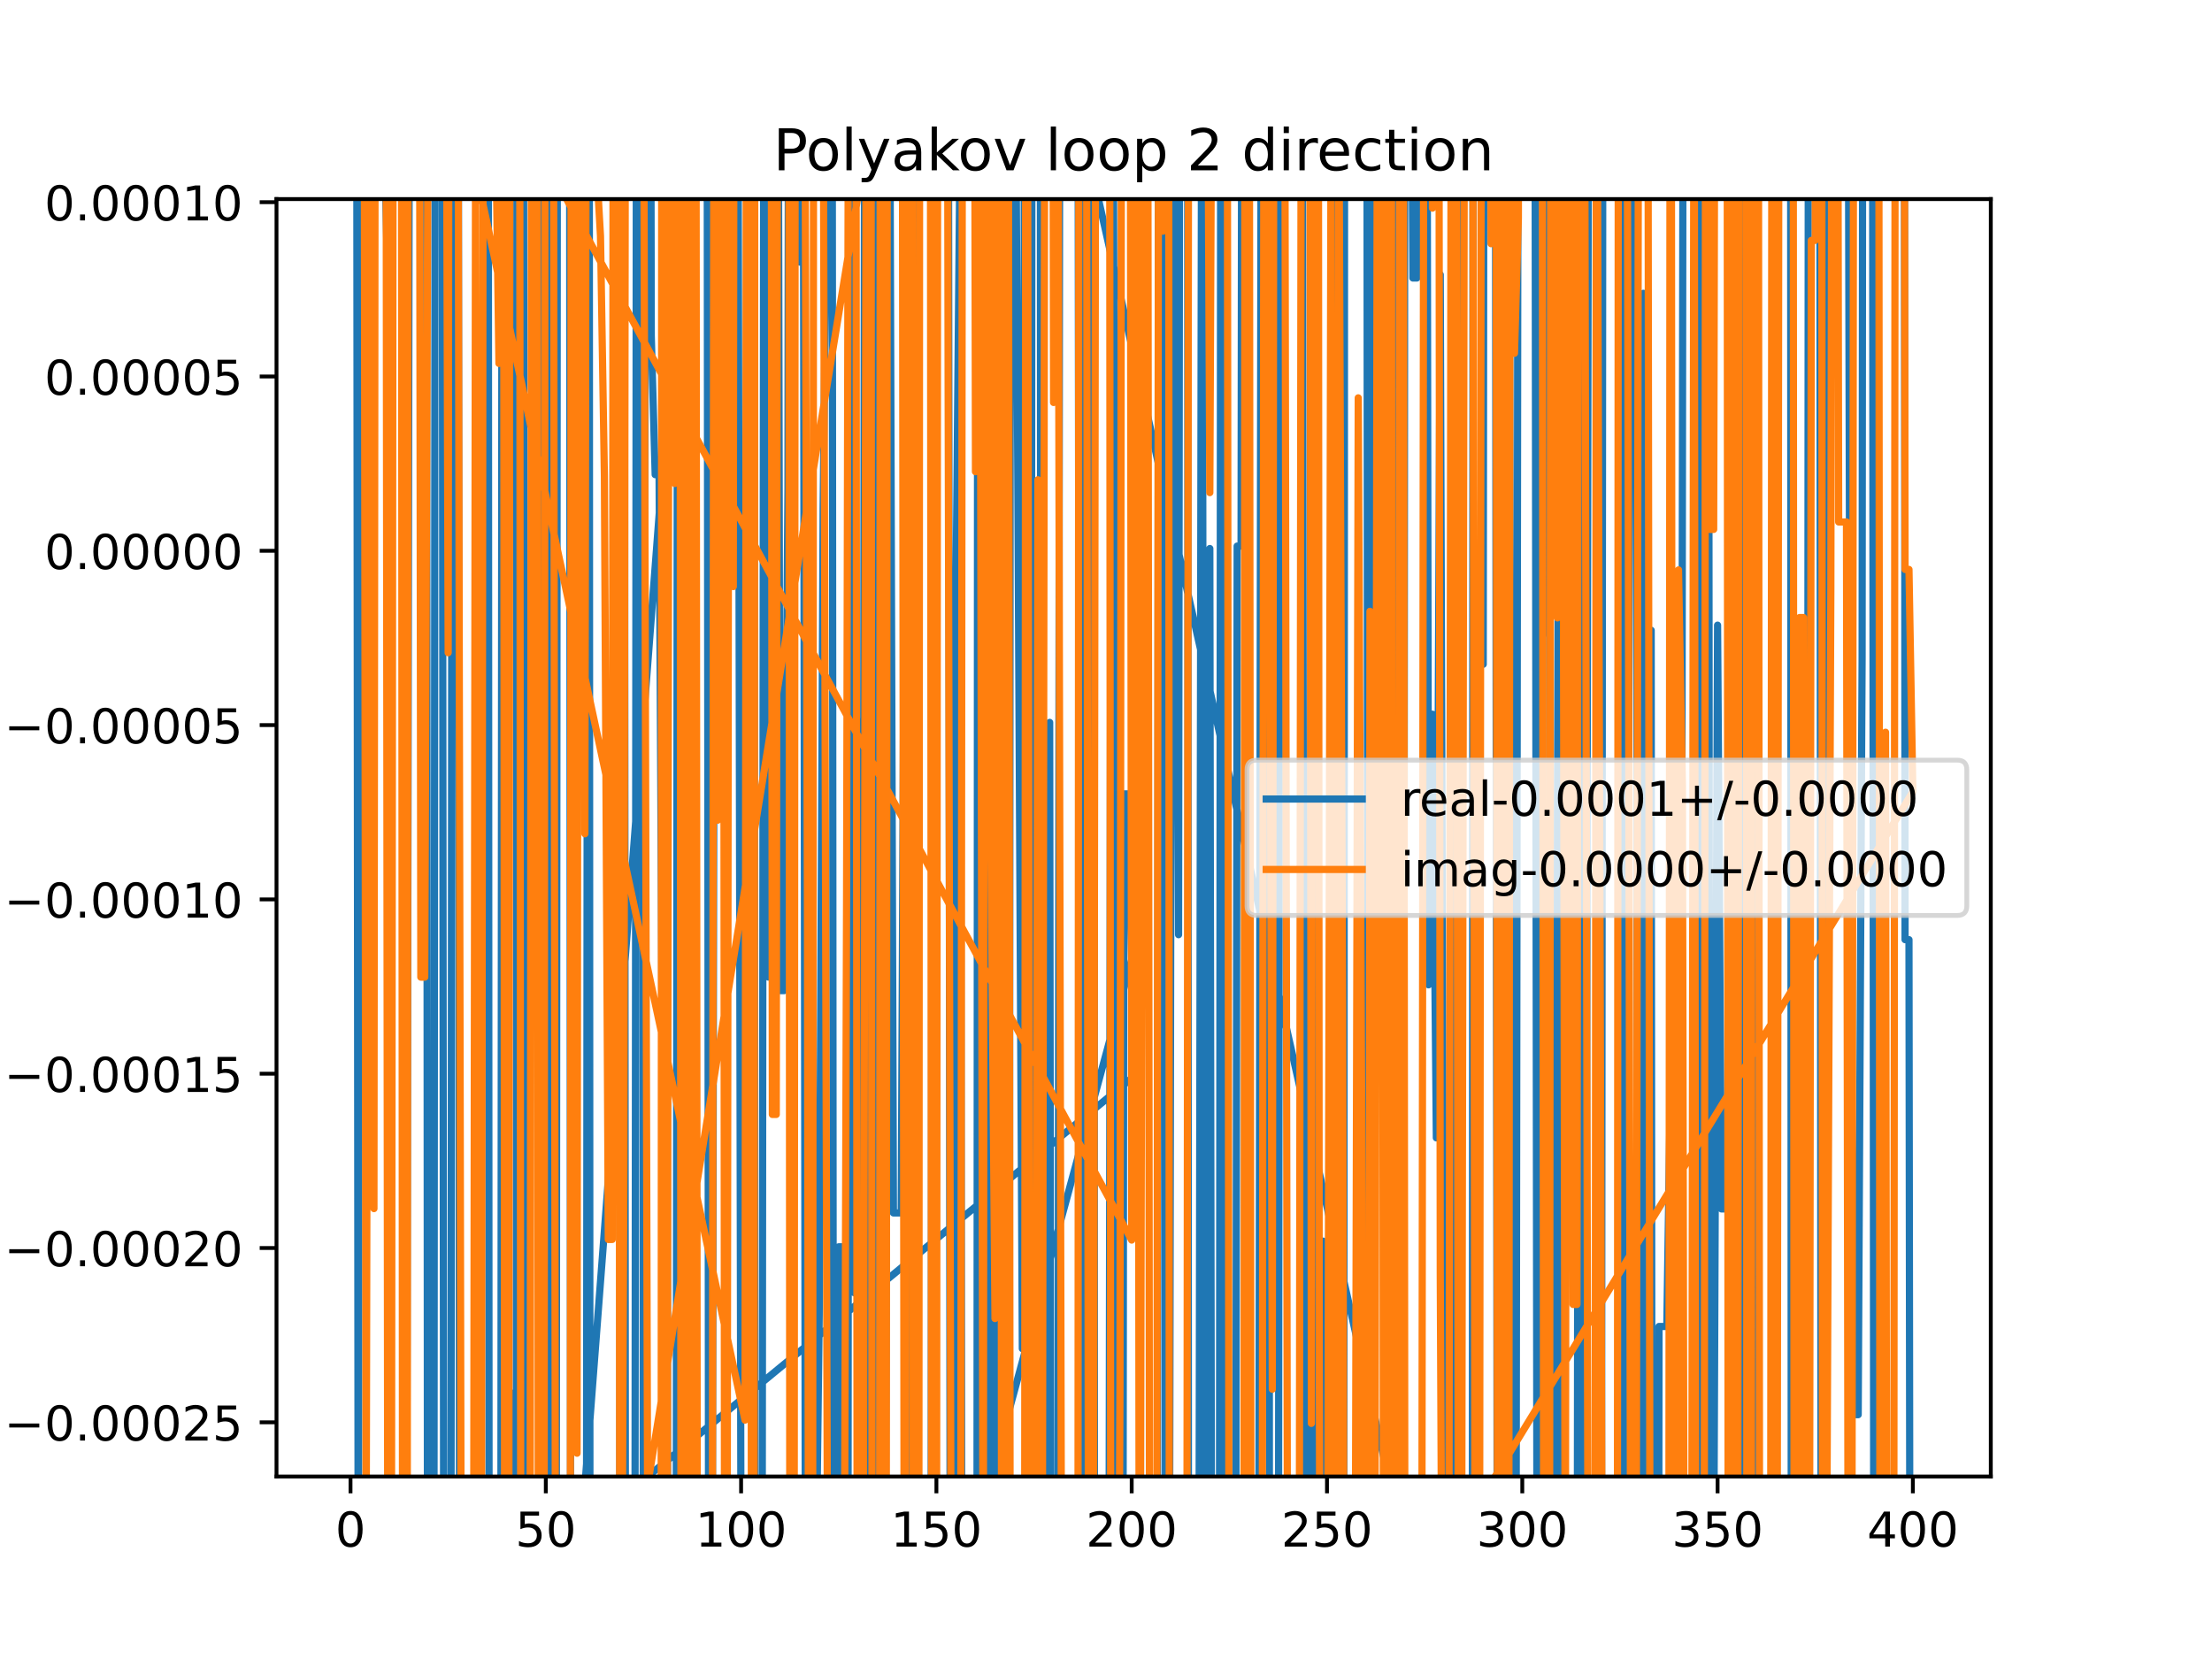 <?xml version="1.0" encoding="utf-8" standalone="no"?>
<!DOCTYPE svg PUBLIC "-//W3C//DTD SVG 1.1//EN"
  "http://www.w3.org/Graphics/SVG/1.1/DTD/svg11.dtd">
<!-- Created with matplotlib (https://matplotlib.org/) -->
<svg height="345.6pt" version="1.1" viewBox="0 0 460.8 345.6" width="460.8pt" xmlns="http://www.w3.org/2000/svg" xmlns:xlink="http://www.w3.org/1999/xlink">
 <defs>
  <style type="text/css">
*{stroke-linecap:butt;stroke-linejoin:round;}
  </style>
 </defs>
 <g id="figure_1">
  <g id="patch_1">
   <path d="M 0 345.6 
L 460.8 345.6 
L 460.8 0 
L 0 0 
z
" style="fill:#ffffff;"/>
  </g>
  <g id="axes_1">
   <g id="patch_2">
    <path d="M 57.6 307.584 
L 414.72 307.584 
L 414.72 41.472 
L 57.6 41.472 
z
" style="fill:#ffffff;"/>
   </g>
   <g id="matplotlib.axis_1">
    <g id="xtick_1">
     <g id="line2d_1">
      <defs>
       <path d="M 0 0 
L 0 3.5 
" id="m136e999f89" style="stroke:#000000;stroke-width:0.8;"/>
      </defs>
      <g>
       <use style="stroke:#000000;stroke-width:0.8;" x="73.019" xlink:href="#m136e999f89" y="307.584"/>
      </g>
     </g>
     <g id="text_1">
      <!-- 0 -->
      <defs>
       <path d="M 31.781 66.406 
Q 24.172 66.406 20.328 58.906 
Q 16.5 51.422 16.5 36.375 
Q 16.5 21.391 20.328 13.891 
Q 24.172 6.391 31.781 6.391 
Q 39.453 6.391 43.281 13.891 
Q 47.125 21.391 47.125 36.375 
Q 47.125 51.422 43.281 58.906 
Q 39.453 66.406 31.781 66.406 
z
M 31.781 74.219 
Q 44.047 74.219 50.516 64.516 
Q 56.984 54.828 56.984 36.375 
Q 56.984 17.969 50.516 8.266 
Q 44.047 -1.422 31.781 -1.422 
Q 19.531 -1.422 13.062 8.266 
Q 6.594 17.969 6.594 36.375 
Q 6.594 54.828 13.062 64.516 
Q 19.531 74.219 31.781 74.219 
z
" id="DejaVuSans-48"/>
      </defs>
      <g transform="translate(69.838 322.182)scale(0.1 -0.1)">
       <use xlink:href="#DejaVuSans-48"/>
      </g>
     </g>
    </g>
    <g id="xtick_2">
     <g id="line2d_2">
      <g>
       <use style="stroke:#000000;stroke-width:0.8;" x="113.703" xlink:href="#m136e999f89" y="307.584"/>
      </g>
     </g>
     <g id="text_2">
      <!-- 50 -->
      <defs>
       <path d="M 10.797 72.906 
L 49.516 72.906 
L 49.516 64.594 
L 19.828 64.594 
L 19.828 46.734 
Q 21.969 47.469 24.109 47.828 
Q 26.266 48.188 28.422 48.188 
Q 40.625 48.188 47.75 41.5 
Q 54.891 34.812 54.891 23.391 
Q 54.891 11.625 47.562 5.094 
Q 40.234 -1.422 26.906 -1.422 
Q 22.312 -1.422 17.547 -0.641 
Q 12.797 0.141 7.719 1.703 
L 7.719 11.625 
Q 12.109 9.234 16.797 8.062 
Q 21.484 6.891 26.703 6.891 
Q 35.156 6.891 40.078 11.328 
Q 45.016 15.766 45.016 23.391 
Q 45.016 31 40.078 35.438 
Q 35.156 39.891 26.703 39.891 
Q 22.75 39.891 18.812 39.016 
Q 14.891 38.141 10.797 36.281 
z
" id="DejaVuSans-53"/>
      </defs>
      <g transform="translate(107.34 322.182)scale(0.1 -0.1)">
       <use xlink:href="#DejaVuSans-53"/>
       <use x="63.623" xlink:href="#DejaVuSans-48"/>
      </g>
     </g>
    </g>
    <g id="xtick_3">
     <g id="line2d_3">
      <g>
       <use style="stroke:#000000;stroke-width:0.8;" x="154.386" xlink:href="#m136e999f89" y="307.584"/>
      </g>
     </g>
     <g id="text_3">
      <!-- 100 -->
      <defs>
       <path d="M 12.406 8.297 
L 28.516 8.297 
L 28.516 63.922 
L 10.984 60.406 
L 10.984 69.391 
L 28.422 72.906 
L 38.281 72.906 
L 38.281 8.297 
L 54.391 8.297 
L 54.391 0 
L 12.406 0 
z
" id="DejaVuSans-49"/>
      </defs>
      <g transform="translate(144.842 322.182)scale(0.1 -0.1)">
       <use xlink:href="#DejaVuSans-49"/>
       <use x="63.623" xlink:href="#DejaVuSans-48"/>
       <use x="127.246" xlink:href="#DejaVuSans-48"/>
      </g>
     </g>
    </g>
    <g id="xtick_4">
     <g id="line2d_4">
      <g>
       <use style="stroke:#000000;stroke-width:0.8;" x="195.07" xlink:href="#m136e999f89" y="307.584"/>
      </g>
     </g>
     <g id="text_4">
      <!-- 150 -->
      <g transform="translate(185.526 322.182)scale(0.1 -0.1)">
       <use xlink:href="#DejaVuSans-49"/>
       <use x="63.623" xlink:href="#DejaVuSans-53"/>
       <use x="127.246" xlink:href="#DejaVuSans-48"/>
      </g>
     </g>
    </g>
    <g id="xtick_5">
     <g id="line2d_5">
      <g>
       <use style="stroke:#000000;stroke-width:0.8;" x="235.753" xlink:href="#m136e999f89" y="307.584"/>
      </g>
     </g>
     <g id="text_5">
      <!-- 200 -->
      <defs>
       <path d="M 19.188 8.297 
L 53.609 8.297 
L 53.609 0 
L 7.328 0 
L 7.328 8.297 
Q 12.938 14.109 22.625 23.891 
Q 32.328 33.688 34.812 36.531 
Q 39.547 41.844 41.422 45.531 
Q 43.312 49.219 43.312 52.781 
Q 43.312 58.594 39.234 62.25 
Q 35.156 65.922 28.609 65.922 
Q 23.969 65.922 18.812 64.312 
Q 13.672 62.703 7.812 59.422 
L 7.812 69.391 
Q 13.766 71.781 18.938 73 
Q 24.125 74.219 28.422 74.219 
Q 39.75 74.219 46.484 68.547 
Q 53.219 62.891 53.219 53.422 
Q 53.219 48.922 51.531 44.891 
Q 49.859 40.875 45.406 35.406 
Q 44.188 33.984 37.641 27.219 
Q 31.109 20.453 19.188 8.297 
z
" id="DejaVuSans-50"/>
      </defs>
      <g transform="translate(226.209 322.182)scale(0.1 -0.1)">
       <use xlink:href="#DejaVuSans-50"/>
       <use x="63.623" xlink:href="#DejaVuSans-48"/>
       <use x="127.246" xlink:href="#DejaVuSans-48"/>
      </g>
     </g>
    </g>
    <g id="xtick_6">
     <g id="line2d_6">
      <g>
       <use style="stroke:#000000;stroke-width:0.8;" x="276.437" xlink:href="#m136e999f89" y="307.584"/>
      </g>
     </g>
     <g id="text_6">
      <!-- 250 -->
      <g transform="translate(266.893 322.182)scale(0.1 -0.1)">
       <use xlink:href="#DejaVuSans-50"/>
       <use x="63.623" xlink:href="#DejaVuSans-53"/>
       <use x="127.246" xlink:href="#DejaVuSans-48"/>
      </g>
     </g>
    </g>
    <g id="xtick_7">
     <g id="line2d_7">
      <g>
       <use style="stroke:#000000;stroke-width:0.8;" x="317.12" xlink:href="#m136e999f89" y="307.584"/>
      </g>
     </g>
     <g id="text_7">
      <!-- 300 -->
      <defs>
       <path d="M 40.578 39.312 
Q 47.656 37.797 51.625 33 
Q 55.609 28.219 55.609 21.188 
Q 55.609 10.406 48.188 4.484 
Q 40.766 -1.422 27.094 -1.422 
Q 22.516 -1.422 17.656 -0.516 
Q 12.797 0.391 7.625 2.203 
L 7.625 11.719 
Q 11.719 9.328 16.594 8.109 
Q 21.484 6.891 26.812 6.891 
Q 36.078 6.891 40.938 10.547 
Q 45.797 14.203 45.797 21.188 
Q 45.797 27.641 41.281 31.266 
Q 36.766 34.906 28.719 34.906 
L 20.219 34.906 
L 20.219 43.016 
L 29.109 43.016 
Q 36.375 43.016 40.234 45.922 
Q 44.094 48.828 44.094 54.297 
Q 44.094 59.906 40.109 62.906 
Q 36.141 65.922 28.719 65.922 
Q 24.656 65.922 20.016 65.031 
Q 15.375 64.156 9.812 62.312 
L 9.812 71.094 
Q 15.438 72.656 20.344 73.438 
Q 25.25 74.219 29.594 74.219 
Q 40.828 74.219 47.359 69.109 
Q 53.906 64.016 53.906 55.328 
Q 53.906 49.266 50.438 45.094 
Q 46.969 40.922 40.578 39.312 
z
" id="DejaVuSans-51"/>
      </defs>
      <g transform="translate(307.576 322.182)scale(0.1 -0.1)">
       <use xlink:href="#DejaVuSans-51"/>
       <use x="63.623" xlink:href="#DejaVuSans-48"/>
       <use x="127.246" xlink:href="#DejaVuSans-48"/>
      </g>
     </g>
    </g>
    <g id="xtick_8">
     <g id="line2d_8">
      <g>
       <use style="stroke:#000000;stroke-width:0.8;" x="357.804" xlink:href="#m136e999f89" y="307.584"/>
      </g>
     </g>
     <g id="text_8">
      <!-- 350 -->
      <g transform="translate(348.26 322.182)scale(0.1 -0.1)">
       <use xlink:href="#DejaVuSans-51"/>
       <use x="63.623" xlink:href="#DejaVuSans-53"/>
       <use x="127.246" xlink:href="#DejaVuSans-48"/>
      </g>
     </g>
    </g>
    <g id="xtick_9">
     <g id="line2d_9">
      <g>
       <use style="stroke:#000000;stroke-width:0.8;" x="398.487" xlink:href="#m136e999f89" y="307.584"/>
      </g>
     </g>
     <g id="text_9">
      <!-- 400 -->
      <defs>
       <path d="M 37.797 64.312 
L 12.891 25.391 
L 37.797 25.391 
z
M 35.203 72.906 
L 47.609 72.906 
L 47.609 25.391 
L 58.016 25.391 
L 58.016 17.188 
L 47.609 17.188 
L 47.609 0 
L 37.797 0 
L 37.797 17.188 
L 4.891 17.188 
L 4.891 26.703 
z
" id="DejaVuSans-52"/>
      </defs>
      <g transform="translate(388.944 322.182)scale(0.1 -0.1)">
       <use xlink:href="#DejaVuSans-52"/>
       <use x="63.623" xlink:href="#DejaVuSans-48"/>
       <use x="127.246" xlink:href="#DejaVuSans-48"/>
      </g>
     </g>
    </g>
   </g>
   <g id="matplotlib.axis_2">
    <g id="ytick_1">
     <g id="line2d_10">
      <defs>
       <path d="M 0 0 
L -3.5 0 
" id="mf43737fde0" style="stroke:#000000;stroke-width:0.8;"/>
      </defs>
      <g>
       <use style="stroke:#000000;stroke-width:0.8;" x="57.6" xlink:href="#mf43737fde0" y="296.293"/>
      </g>
     </g>
     <g id="text_10">
      <!-- −0.00025 -->
      <defs>
       <path d="M 10.594 35.5 
L 73.188 35.5 
L 73.188 27.203 
L 10.594 27.203 
z
" id="DejaVuSans-8722"/>
       <path d="M 10.688 12.406 
L 21 12.406 
L 21 0 
L 10.688 0 
z
" id="DejaVuSans-46"/>
      </defs>
      <g transform="translate(0.867 300.092)scale(0.1 -0.1)">
       <use xlink:href="#DejaVuSans-8722"/>
       <use x="83.789" xlink:href="#DejaVuSans-48"/>
       <use x="147.412" xlink:href="#DejaVuSans-46"/>
       <use x="179.199" xlink:href="#DejaVuSans-48"/>
       <use x="242.822" xlink:href="#DejaVuSans-48"/>
       <use x="306.445" xlink:href="#DejaVuSans-48"/>
       <use x="370.068" xlink:href="#DejaVuSans-50"/>
       <use x="433.691" xlink:href="#DejaVuSans-53"/>
      </g>
     </g>
    </g>
    <g id="ytick_2">
     <g id="line2d_11">
      <g>
       <use style="stroke:#000000;stroke-width:0.8;" x="57.6" xlink:href="#mf43737fde0" y="259.982"/>
      </g>
     </g>
     <g id="text_11">
      <!-- −0.00020 -->
      <g transform="translate(0.867 263.782)scale(0.1 -0.1)">
       <use xlink:href="#DejaVuSans-8722"/>
       <use x="83.789" xlink:href="#DejaVuSans-48"/>
       <use x="147.412" xlink:href="#DejaVuSans-46"/>
       <use x="179.199" xlink:href="#DejaVuSans-48"/>
       <use x="242.822" xlink:href="#DejaVuSans-48"/>
       <use x="306.445" xlink:href="#DejaVuSans-48"/>
       <use x="370.068" xlink:href="#DejaVuSans-50"/>
       <use x="433.691" xlink:href="#DejaVuSans-48"/>
      </g>
     </g>
    </g>
    <g id="ytick_3">
     <g id="line2d_12">
      <g>
       <use style="stroke:#000000;stroke-width:0.8;" x="57.6" xlink:href="#mf43737fde0" y="223.672"/>
      </g>
     </g>
     <g id="text_12">
      <!-- −0.00015 -->
      <g transform="translate(0.867 227.471)scale(0.1 -0.1)">
       <use xlink:href="#DejaVuSans-8722"/>
       <use x="83.789" xlink:href="#DejaVuSans-48"/>
       <use x="147.412" xlink:href="#DejaVuSans-46"/>
       <use x="179.199" xlink:href="#DejaVuSans-48"/>
       <use x="242.822" xlink:href="#DejaVuSans-48"/>
       <use x="306.445" xlink:href="#DejaVuSans-48"/>
       <use x="370.068" xlink:href="#DejaVuSans-49"/>
       <use x="433.691" xlink:href="#DejaVuSans-53"/>
      </g>
     </g>
    </g>
    <g id="ytick_4">
     <g id="line2d_13">
      <g>
       <use style="stroke:#000000;stroke-width:0.8;" x="57.6" xlink:href="#mf43737fde0" y="187.362"/>
      </g>
     </g>
     <g id="text_13">
      <!-- −0.00010 -->
      <g transform="translate(0.867 191.161)scale(0.1 -0.1)">
       <use xlink:href="#DejaVuSans-8722"/>
       <use x="83.789" xlink:href="#DejaVuSans-48"/>
       <use x="147.412" xlink:href="#DejaVuSans-46"/>
       <use x="179.199" xlink:href="#DejaVuSans-48"/>
       <use x="242.822" xlink:href="#DejaVuSans-48"/>
       <use x="306.445" xlink:href="#DejaVuSans-48"/>
       <use x="370.068" xlink:href="#DejaVuSans-49"/>
       <use x="433.691" xlink:href="#DejaVuSans-48"/>
      </g>
     </g>
    </g>
    <g id="ytick_5">
     <g id="line2d_14">
      <g>
       <use style="stroke:#000000;stroke-width:0.8;" x="57.6" xlink:href="#mf43737fde0" y="151.051"/>
      </g>
     </g>
     <g id="text_14">
      <!-- −0.00005 -->
      <g transform="translate(0.867 154.85)scale(0.1 -0.1)">
       <use xlink:href="#DejaVuSans-8722"/>
       <use x="83.789" xlink:href="#DejaVuSans-48"/>
       <use x="147.412" xlink:href="#DejaVuSans-46"/>
       <use x="179.199" xlink:href="#DejaVuSans-48"/>
       <use x="242.822" xlink:href="#DejaVuSans-48"/>
       <use x="306.445" xlink:href="#DejaVuSans-48"/>
       <use x="370.068" xlink:href="#DejaVuSans-48"/>
       <use x="433.691" xlink:href="#DejaVuSans-53"/>
      </g>
     </g>
    </g>
    <g id="ytick_6">
     <g id="line2d_15">
      <g>
       <use style="stroke:#000000;stroke-width:0.8;" x="57.6" xlink:href="#mf43737fde0" y="114.741"/>
      </g>
     </g>
     <g id="text_15">
      <!-- 0.00000 -->
      <g transform="translate(9.247 118.54)scale(0.1 -0.1)">
       <use xlink:href="#DejaVuSans-48"/>
       <use x="63.623" xlink:href="#DejaVuSans-46"/>
       <use x="95.41" xlink:href="#DejaVuSans-48"/>
       <use x="159.033" xlink:href="#DejaVuSans-48"/>
       <use x="222.656" xlink:href="#DejaVuSans-48"/>
       <use x="286.279" xlink:href="#DejaVuSans-48"/>
       <use x="349.902" xlink:href="#DejaVuSans-48"/>
      </g>
     </g>
    </g>
    <g id="ytick_7">
     <g id="line2d_16">
      <g>
       <use style="stroke:#000000;stroke-width:0.8;" x="57.6" xlink:href="#mf43737fde0" y="78.43"/>
      </g>
     </g>
     <g id="text_16">
      <!-- 0.00005 -->
      <g transform="translate(9.247 82.23)scale(0.1 -0.1)">
       <use xlink:href="#DejaVuSans-48"/>
       <use x="63.623" xlink:href="#DejaVuSans-46"/>
       <use x="95.41" xlink:href="#DejaVuSans-48"/>
       <use x="159.033" xlink:href="#DejaVuSans-48"/>
       <use x="222.656" xlink:href="#DejaVuSans-48"/>
       <use x="286.279" xlink:href="#DejaVuSans-48"/>
       <use x="349.902" xlink:href="#DejaVuSans-53"/>
      </g>
     </g>
    </g>
    <g id="ytick_8">
     <g id="line2d_17">
      <g>
       <use style="stroke:#000000;stroke-width:0.8;" x="57.6" xlink:href="#mf43737fde0" y="42.12"/>
      </g>
     </g>
     <g id="text_17">
      <!-- 0.00010 -->
      <g transform="translate(9.247 45.919)scale(0.1 -0.1)">
       <use xlink:href="#DejaVuSans-48"/>
       <use x="63.623" xlink:href="#DejaVuSans-46"/>
       <use x="95.41" xlink:href="#DejaVuSans-48"/>
       <use x="159.033" xlink:href="#DejaVuSans-48"/>
       <use x="222.656" xlink:href="#DejaVuSans-48"/>
       <use x="286.279" xlink:href="#DejaVuSans-49"/>
       <use x="349.902" xlink:href="#DejaVuSans-48"/>
      </g>
     </g>
    </g>
   </g>
   <g id="line2d_18">
    <path clip-path="url(#pf85ff5b6e0)" d="M 74.3 -1 
L 74.622 346.6 
M 74.671 346.6 
L 74.989 -1 
M 79.847 -1 
L 80.342 39.918 
L 81.156 76.07 
L 81.445 346.6 
M 84.679 346.6 
L 85.224 38.606 
L 86.851 38.606 
L 86.901 -1 
M 88.85 -1 
L 89.059 346.6 
M 119.007 346.6 
L 145.586 -1 
M 157.045 -1 
L 157.261 346.6 
M 158.759 346.6 
L 159.119 -1 
M 159.604 -1 
L 160.082 203.544 
L 160.489 -1 
M 162.113 -1 
L 162.523 206.364 
L 163.336 206.364 
L 164.15 101.693 
L 164.256 -1 
M 166.433 -1 
L 166.591 54.6 
L 167.405 54.6 
L 167.792 346.6 
M 168.725 346.6 
L 169.032 152.088 
L 169.846 342.793 
L 170.66 273.734 
L 171.473 105.787 
L 172.287 29.913 
L 172.353 -1 
M 173.36 -1 
L 173.618 346.6 
M 174.583 346.6 
L 174.728 259.736 
L 175.542 259.736 
L 175.672 346.6 
M 176.648 346.6 
L 176.871 -1 
M 177.683 -1 
L 177.983 269.321 
L 178.796 150.238 
L 179.529 346.6 
M 179.641 346.6 
L 180.144 -1 
M 180.937 -1 
L 181.237 112.017 
L 181.355 346.6 
M 182.631 346.6 
L 182.776 -1 
M 184.277 -1 
L 184.492 316.39 
L 185.302 -1 
M 185.31 -1 
L 186.119 252.673 
L 187.747 252.673 
L 188.56 74.658 
L 188.881 346.6 
M 189.814 346.6 
L 190.18 -1 
M 190.206 -1 
L 191.058 346.6 
M 193.945 346.6 
L 194.256 43.642 
L 194.423 -1 
M 197.564 -1 
L 197.952 346.6 
M 198.814 346.6 
L 199.138 125.108 
L 199.952 33.994 
L 200.386 346.6 
M 203.514 346.6 
L 203.684 -1 
M 204.404 -1 
L 204.598 346.6 
M 205.29 346.6 
L 205.647 15.282 
L 206.201 346.6 
M 207.357 346.6 
L 208.035 -1 
M 208.132 -1 
L 208.693 346.6 
M 210.231 346.6 
L 210.506 -1 
M 211.504 -1 
L 212.97 280.949 
L 213.447 -1 
M 214.013 -1 
L 214.412 346.6 
M 214.72 346.6 
L 214.984 -1 
M 216.723 -1 
L 216.869 346.6 
M 218.325 346.6 
L 218.666 150.492 
L 218.933 346.6 
M 220.38 346.6 
L 220.771 -1 
M 224.546 -1 
L 225.067 346.6 
M 225.275 346.6 
L 225.751 -1 
M 226.163 -1 
L 226.51 346.6 
M 227.023 346.6 
L 227.285 -1 
M 227.836 -1 
L 228.01 346.6 
M 229.235 346.6 
L 229.244 336.96 
L 230.057 339.041 
L 230.131 346.6 
M 231 346.6 
L 231.587 -1 
M 231.852 -1 
L 232.498 223.722 
L 232.642 346.6 
M 233.93 346.6 
L 234.126 165.379 
L 234.939 165.379 
L 235.753 199.933 
L 195.844 346.6 
M 90.391 346.6 
L 90.646 -1 
M 92.101 -1 
L 92.444 346.6 
M 93.938 346.6 
L 94.199 -1 
M 95.472 -1 
L 95.74 346.6 
M 96.54 346.6 
L 96.616 338.447 
L 97.429 338.447 
L 236.567 223.943 
L 236.901 -1 
M 237.489 -1 
L 237.607 346.6 
M 241.119 346.6 
L 241.345 -1 
M 242.488 -1 
L 242.808 346.6 
M 243.606 346.6 
L 243.89 190.802 
L 244.439 -1 
M 244.965 -1 
L 245.517 194.714 
L 245.757 -1 
M 247.4 -1 
L 247.59 346.6 
M 249.74 346.6 
L 250.343 -1 
M 250.438 -1 
L 250.845 346.6 
M 251.68 346.6 
L 252.027 114.265 
L 252.408 346.6 
M 254.017 346.6 
L 254.308 -1 
M 255.342 -1 
L 255.578 346.6 
M 257.427 346.6 
L 257.722 113.763 
L 258.536 113.763 
L 258.679 -1 
M 259.842 -1 
L 260.16 346.6 
M 262.206 346.6 
L 262.746 -1 
M 264.309 -1 
L 264.45 346.6 
M 266.321 346.6 
L 266.631 -1 
M 271.309 -1 
L 271.692 346.6 
M 272.846 346.6 
L 273.174 -1 
M 273.208 -1 
L 274.243 346.6 
M 275.387 346.6 
L 275.623 258.548 
L 276.437 275.264 
L 277.25 338.328 
L 277.5 -1 
M 278.909 -1 
L 279.247 346.6 
M 279.931 346.6 
L 280.113 -1 
M 283.715 -1 
L 283.76 24.647 
L 283.843 -1 
M 284.748 -1 
L 285.018 346.6 
M 285.821 346.6 
L 286.139 -1 
M 287.846 -1 
L 288.642 295.411 
L 288.932 346.6 
M 289.626 346.6 
L 290.269 -0.68 
L 290.859 346.6 
M 292.372 346.6 
L 292.654 -1 
M 293.963 -1 
L 294.337 57.917 
L 295.151 57.917 
L 295.272 -1 
M 297.276 -1 
L 297.592 205.156 
L 298.406 148.782 
L 299.219 237.034 
L 300.033 57.218 
L 300.847 311.946 
L 301.66 311.946 
L 301.738 346.6 
M 302.732 346.6 
L 303.006 -1 
M 304.026 -1 
L 304.101 35.438 
L 304.374 346.6 
M 306.706 346.6 
L 306.871 -1 
M 308.886 -1 
L 308.984 138.381 
L 309.141 -1 
M 311.494 -1 
L 311.917 346.6 
M 313.117 346.6 
L 313.559 -1 
M 314.358 -1 
L 315.036 346.6 
M 315.807 346.6 
L 316.253 -1 
M 319.754 -1 
L 320.202 346.6 
M 320.487 346.6 
L 320.777 -1 
M 321.834 -1 
L 322.002 127.479 
L 322.816 132.709 
L 323.014 346.6 
M 324.271 346.6 
L 324.443 168.803 
L 325.043 -1 
M 325.349 -1 
L 325.877 346.6 
M 328.558 346.6 
L 328.976 -1 
M 329.65 -1 
L 330.039 346.6 
M 330.302 346.6 
L 330.934 -1 
M 332.515 -1 
L 332.58 10.528 
L 333.045 346.6 
M 333.61 346.6 
L 333.909 -1 
M 336.535 -1 
L 336.648 29.246 
L 336.706 -1 
M 337.841 -1 
L 338.174 346.6 
M 338.664 346.6 
L 339.089 229.749 
L 339.711 -1 
M 340.806 -1 
L 341.243 346.6 
M 341.892 346.6 
L 342.344 61.103 
L 342.487 346.6 
M 343.859 346.6 
L 343.971 131.3 
L 344.147 346.6 
M 345.532 346.6 
L 345.599 276.329 
L 347.226 276.329 
L 348.04 222.063 
L 348.199 346.6 
M 350.105 346.6 
L 350.629 -1 
M 353.39 -1 
L 353.697 346.6 
M 354.58 346.6 
L 354.833 -1 
M 355.922 -1 
L 356.176 330.95 
L 356.99 330.95 
L 357.804 130.234 
L 358.617 251.841 
L 359.431 251.841 
L 360.245 235.271 
L 361.058 53.287 
L 361.218 346.6 
M 362.364 346.6 
L 362.506 -1 
M 363.054 -1 
L 363.344 346.6 
M 363.809 346.6 
L 364.313 43.78 
L 365.127 199.756 
L 365.37 346.6 
M 369.061 346.6 
L 369.195 235.582 
L 370.009 122.015 
L 370.076 -1 
M 373.014 -1 
L 373.159 346.6 
M 373.872 346.6 
L 374.077 261.706 
L 374.891 329.866 
L 375.704 329.866 
L 376.518 284.558 
L 376.717 -1 
M 379.087 -1 
L 379.368 346.6 
M 380.069 346.6 
L 380.274 -1 
M 384.993 -1 
L 385.469 186.394 
L 386.282 294.705 
L 387.096 294.705 
L 387.91 137.018 
L 388.039 -1 
M 390.083 -1 
L 390.342 346.6 
M 390.385 346.6 
L 391.164 81.141 
L 391.244 -1 
M 396.718 -1 
L 396.86 195.748 
L 397.674 195.748 
L 397.88 346.6 
M 298.03 346.6 
L 219.186 -1 
M 101.717 -1 
L 101.896 346.6 
M 104.326 346.6 
L 104.595 -1 
M 104.924 -1 
L 105.217 346.6 
M 106.282 346.6 
L 106.38 290.123 
L 106.438 346.6 
M 107.531 346.6 
L 107.692 -1 
M 109.05 -1 
L 109.346 346.6 
M 110.42 346.6 
L 110.448 334.795 
L 110.458 346.6 
M 112.213 346.6 
L 112.59 -1 
M 113.189 -1 
L 113.569 346.6 
M 113.877 346.6 
L 114.37 -1 
M 114.586 -1 
L 114.824 346.6 
M 115.87 346.6 
L 116.123 -1 
M 118.646 -1 
L 118.874 346.6 
M 122.156 346.6 
L 122.461 -1 
M 122.751 -1 
L 122.907 346.6 
M 129.07 346.6 
L 129.162 269.026 
L 129.749 -1 
M 130.051 -1 
L 130.302 346.6 
M 132.259 346.6 
L 132.589 -1 
M 133.79 -1 
L 134.025 346.6 
M 134.074 346.6 
L 134.434 -1 
M 135.552 -1 
L 135.672 69.901 
L 136.485 98.876 
L 137.299 98.876 
L 138.113 248.461 
L 138.926 73.166 
L 139.075 346.6 
M 140.85 346.6 
L 141.173 -1 
M 141.629 -1 
L 142.065 346.6 
M 143.286 346.6 
L 143.763 -1 
M 147.298 -1 
L 147.629 346.6 
M 148.358 346.6 
L 148.69 166.331 
L 149.425 -1 
M 153.711 -1 
L 154.386 337.599 
L 154.386 337.599 
" style="fill:none;stroke:#1f77b4;stroke-linecap:square;stroke-width:1.5;"/>
   </g>
   <g id="line2d_19">
    <path clip-path="url(#pf85ff5b6e0)" d="M 75.866 -1 
L 76.274 328.587 
L 76.919 -1 
M 77.294 -1 
L 77.901 251.774 
L 78.162 -1 
M 80.415 -1 
L 80.796 346.6 
M 81.525 346.6 
L 81.916 -1 
M 83.629 -1 
L 83.869 346.6 
M 84.829 346.6 
L 85.014 -1 
M 87.388 -1 
L 87.665 203.557 
L 88.479 203.557 
L 89.258 -1 
M 91.229 -1 
L 155.2 295.838 
L 155.497 -1 
M 156.327 -1 
L 156.539 346.6 
M 157.068 346.6 
L 157.245 -1 
M 160.661 -1 
L 160.895 232.158 
L 161.709 232.158 
L 161.969 -1 
M 164.332 -1 
L 164.538 346.6 
M 165.432 346.6 
L 165.659 -1 
M 167.639 -1 
L 168.219 193.16 
L 168.44 346.6 
M 169.279 346.6 
L 169.487 -1 
M 171.441 -1 
L 171.473 6.613 
L 172.437 346.6 
M 175.857 346.6 
L 176.355 187.781 
L 176.769 -1 
M 178.315 -1 
L 178.569 346.6 
M 179.817 346.6 
L 180.478 -1 
M 181.449 -1 
L 181.676 346.6 
M 183.245 346.6 
L 183.369 -1 
M 184.189 -1 
L 184.395 346.6 
M 184.607 346.6 
L 184.851 -1 
M 187.967 -1 
L 188.367 346.6 
M 188.656 346.6 
L 188.854 -1 
M 190.011 -1 
L 190.27 346.6 
M 191.411 346.6 
L 191.581 -1 
M 193.812 -1 
L 194.079 346.6 
M 195.095 346.6 
L 195.342 -1 
M 197.365 -1 
L 197.511 79.406 
L 198.166 346.6 
M 200.129 346.6 
L 200.496 -1 
M 201.529 -1 
L 201.579 15.859 
L 201.618 -1 
M 203.022 -1 
L 203.206 98.259 
L 203.814 -1 
M 204.091 -1 
L 204.818 346.6 
M 204.84 346.6 
L 205.139 -1 
M 206.273 -1 
L 206.461 176.226 
L 207.275 274.676 
L 207.543 -1 
M 208.433 -1 
L 208.646 346.6 
M 209.227 346.6 
L 209.498 -1 
M 210.047 -1 
L 210.459 346.6 
M 212.071 346.6 
L 212.157 339.608 
L 212.165 346.6 
M 213.442 346.6 
L 213.687 -1 
M 214.018 -1 
L 214.631 346.6 
M 215.783 346.6 
L 216.225 99.946 
L 216.901 346.6 
M 217.117 346.6 
L 217.657 -1 
M 219.318 -1 
L 219.48 83.847 
L 220.069 -1 
M 220.374 -1 
L 221.164 346.6 
M 224.553 346.6 
L 224.751 -1 
M 226.333 -1 
L 226.759 346.6 
M 227.767 346.6 
L 228.257 -1 
M 231.158 -1 
L 231.391 346.6 
M 233.073 346.6 
L 233.312 288.576 
L 233.629 -1 
M 235.457 -1 
L 235.753 258.33 
L 94.984 -1 
M 92.959 -1 
L 93.361 135.975 
L 93.536 -1 
M 95.392 -1 
L 96.103 346.6 
M 128.833 346.6 
L 185.553 -1 
M 236.925 -1 
L 237.323 346.6 
M 237.501 346.6 
L 238.194 59.91 
L 238.548 -1 
M 239.097 -1 
L 239.486 346.6 
M 240.971 346.6 
L 241.361 -1 
M 241.95 -1 
L 242.263 48.155 
L 242.296 -1 
M 243.468 -1 
L 243.588 346.6 
M 247.237 346.6 
L 247.617 -1 
M 248.743 -1 
L 248.772 10.286 
L 249.586 10.286 
L 249.62 -1 
M 251.545 -1 
L 252.027 102.62 
L 252.476 -1 
M 255.661 -1 
L 256.031 346.6 
M 259.136 346.6 
L 259.344 -1 
M 260.249 -1 
L 260.622 346.6 
M 262.936 346.6 
L 263.305 -1 
M 264.206 -1 
L 264.232 2.446 
L 265.045 289.4 
L 265.367 -1 
M 267.631 -1 
L 268.234 346.6 
M 270.652 346.6 
L 271.069 -1 
M 272.861 -1 
L 273.182 296.516 
L 273.359 -1 
M 274.645 -1 
L 274.809 270.93 
L 274.982 346.6 
M 276.542 346.6 
L 277.25 37.67 
L 277.749 346.6 
M 278.363 346.6 
L 278.878 10.803 
L 279.691 208.395 
L 279.986 346.6 
M 282.293 346.6 
L 282.946 82.877 
L 283.76 250.961 
L 283.86 346.6 
M 285.189 346.6 
L 285.387 127.35 
L 285.893 346.6 
M 286.406 346.6 
L 286.941 -1 
M 287.874 -1 
L 288.211 346.6 
M 288.919 346.6 
L 289.136 -1 
M 289.844 -1 
L 290.107 346.6 
M 291.312 346.6 
L 291.568 -1 
M 292.335 -1 
L 292.678 346.6 
M 296.182 346.6 
L 296.599 -1 
M 298.256 -1 
L 298.406 43.36 
L 298.471 -1 
M 299.753 -1 
L 300.033 265.426 
L 300.409 346.6 
M 301.804 346.6 
L 302.331 -1 
M 303.365 -1 
L 303.802 346.6 
M 304.46 346.6 
L 305.085 -1 
M 306.787 -1 
L 307.292 346.6 
M 308.215 346.6 
L 308.572 -1 
M 310.57 -1 
L 310.611 50.764 
L 310.757 -1 
M 311.647 -1 
L 311.974 346.6 
M 312.568 346.6 
L 312.977 -1 
M 313.105 -1 
L 313.399 346.6 
M 314.306 346.6 
L 314.583 -1 
M 315.181 -1 
L 315.493 73.598 
L 316.307 45.47 
L 316.371 -1 
M 321.274 -1 
L 321.592 346.6 
M 322.766 346.6 
L 322.816 316.962 
L 323.059 -1 
M 324.323 -1 
L 324.443 128.717 
L 324.84 -1 
M 325.487 -1 
L 326.071 345.519 
L 326.56 -1 
M 327.256 -1 
L 327.698 271.735 
L 328.512 271.735 
L 328.83 -1 
M 330.09 -1 
L 330.139 26.276 
L 330.852 346.6 
M 332.293 346.6 
L 332.556 -1 
M 332.677 -1 
L 333.808 346.6 
M 336.93 346.6 
L 337.13 -1 
M 338.909 -1 
L 339.089 57.79 
L 339.719 346.6 
M 340.838 346.6 
L 341.337 -1 
M 342.266 -1 
L 342.344 13.364 
L 342.44 -1 
M 343.293 -1 
L 343.734 346.6 
M 347.646 346.6 
L 347.912 -1 
M 348.167 -1 
L 348.43 346.6 
M 349.431 346.6 
L 349.667 118.728 
L 350.481 163.693 
L 350.848 346.6 
M 352.411 346.6 
L 352.885 -1 
M 352.945 -1 
L 353.242 346.6 
M 355.017 346.6 
L 355.3 -1 
M 355.697 -1 
L 356.176 110.281 
L 356.99 110.281 
L 357.249 -1 
M 359.797 -1 
L 360.013 346.6 
M 360.596 346.6 
L 360.924 -1 
M 361.241 -1 
L 361.685 346.6 
M 362 346.6 
L 362.302 -1 
M 363.77 -1 
L 363.908 346.6 
M 364.824 346.6 
L 364.999 -1 
M 366.309 -1 
L 366.558 346.6 
M 368.852 346.6 
L 369.12 -1 
M 369.322 -1 
L 369.775 346.6 
M 370.205 346.6 
L 370.586 -1 
M 373.56 -1 
L 373.746 346.6 
M 374.679 346.6 
L 374.891 128.642 
L 375.704 128.642 
L 376.03 346.6 
M 376.945 346.6 
L 377.332 50.08 
L 378.146 50.08 
L 378.176 -1 
M 379.518 -1 
L 379.666 346.6 
M 380.495 346.6 
L 380.587 315.006 
L 381.4 122.678 
L 381.608 -1 
M 382.838 -1 
L 383.028 108.734 
L 384.655 108.734 
L 385.01 346.6 
M 385.783 346.6 
L 386.138 -1 
M 391.393 -1 
L 391.634 346.6 
M 392.563 346.6 
L 392.792 152.536 
L 393.04 346.6 
M 394.504 346.6 
L 394.802 -1 
M 396.703 -1 
L 396.86 118.624 
L 397.674 118.624 
L 398.487 164.949 
L 287.658 346.6 
M 98.649 346.6 
L 99.057 35.235 
L 99.426 346.6 
M 100.282 346.6 
L 100.664 -1 
M 102.3 -1 
L 102.311 16.712 
L 103.125 16.712 
L 103.939 75.707 
L 104.14 -1 
M 104.906 -1 
L 105.135 346.6 
M 105.991 346.6 
L 106.217 -1 
M 108.263 -1 
L 108.484 346.6 
M 110.371 346.6 
L 110.448 318.929 
L 110.72 -1 
M 111.842 -1 
L 112.158 346.6 
M 113.34 346.6 
L 113.536 -1 
M 115.197 -1 
L 115.33 30.709 
L 115.718 346.6 
M 118.799 346.6 
L 118.992 -1 
M 119.973 -1 
L 120.212 302.733 
L 120.472 -1 
M 121.667 -1 
L 121.839 173.687 
L 122.133 -1 
M 123.382 -1 
L 123.467 34.903 
L 124.28 34.903 
L 125.094 49.17 
L 125.908 99.276 
L 126.721 258.204 
L 127.535 258.204 
L 127.737 -1 
M 128.874 -1 
L 129.106 346.6 
M 129.522 346.6 
L 129.976 241.088 
L 130.297 -1 
M 134.053 -1 
L 134.997 346.6 
M 137.727 346.6 
L 137.855 -1 
M 138.631 -1 
L 138.89 346.6 
M 138.983 346.6 
L 139.381 -1 
M 140.355 -1 
L 140.554 100.712 
L 140.707 -1 
M 141.649 -1 
L 141.873 346.6 
M 142.454 346.6 
L 142.651 -1 
M 143.408 -1 
L 143.646 346.6 
M 143.996 346.6 
L 144.271 -1 
M 144.986 -1 
L 145.27 346.6 
M 148.388 346.6 
L 148.69 28.661 
L 149.504 170.866 
L 149.691 -1 
M 150.707 -1 
L 150.941 346.6 
M 151.463 346.6 
L 151.872 -1 
M 152.218 -1 
L 152.759 122.194 
L 152.913 -1 
L 152.913 -1 
" style="fill:none;stroke:#ff7f0e;stroke-linecap:square;stroke-width:1.5;"/>
   </g>
   <g id="patch_3">
    <path d="M 57.6 307.584 
L 57.6 41.472 
" style="fill:none;stroke:#000000;stroke-linecap:square;stroke-linejoin:miter;stroke-width:0.8;"/>
   </g>
   <g id="patch_4">
    <path d="M 414.72 307.584 
L 414.72 41.472 
" style="fill:none;stroke:#000000;stroke-linecap:square;stroke-linejoin:miter;stroke-width:0.8;"/>
   </g>
   <g id="patch_5">
    <path d="M 57.6 307.584 
L 414.72 307.584 
" style="fill:none;stroke:#000000;stroke-linecap:square;stroke-linejoin:miter;stroke-width:0.8;"/>
   </g>
   <g id="patch_6">
    <path d="M 57.6 41.472 
L 414.72 41.472 
" style="fill:none;stroke:#000000;stroke-linecap:square;stroke-linejoin:miter;stroke-width:0.8;"/>
   </g>
   <g id="text_18">
    <!-- Polyakov loop 2 direction -->
    <defs>
     <path d="M 19.672 64.797 
L 19.672 37.406 
L 32.078 37.406 
Q 38.969 37.406 42.719 40.969 
Q 46.484 44.531 46.484 51.125 
Q 46.484 57.672 42.719 61.234 
Q 38.969 64.797 32.078 64.797 
z
M 9.812 72.906 
L 32.078 72.906 
Q 44.344 72.906 50.609 67.359 
Q 56.891 61.812 56.891 51.125 
Q 56.891 40.328 50.609 34.812 
Q 44.344 29.297 32.078 29.297 
L 19.672 29.297 
L 19.672 0 
L 9.812 0 
z
" id="DejaVuSans-80"/>
     <path d="M 30.609 48.391 
Q 23.391 48.391 19.188 42.75 
Q 14.984 37.109 14.984 27.297 
Q 14.984 17.484 19.156 11.844 
Q 23.344 6.203 30.609 6.203 
Q 37.797 6.203 41.984 11.859 
Q 46.188 17.531 46.188 27.297 
Q 46.188 37.016 41.984 42.703 
Q 37.797 48.391 30.609 48.391 
z
M 30.609 56 
Q 42.328 56 49.016 48.375 
Q 55.719 40.766 55.719 27.297 
Q 55.719 13.875 49.016 6.219 
Q 42.328 -1.422 30.609 -1.422 
Q 18.844 -1.422 12.172 6.219 
Q 5.516 13.875 5.516 27.297 
Q 5.516 40.766 12.172 48.375 
Q 18.844 56 30.609 56 
z
" id="DejaVuSans-111"/>
     <path d="M 9.422 75.984 
L 18.406 75.984 
L 18.406 0 
L 9.422 0 
z
" id="DejaVuSans-108"/>
     <path d="M 32.172 -5.078 
Q 28.375 -14.844 24.75 -17.812 
Q 21.141 -20.797 15.094 -20.797 
L 7.906 -20.797 
L 7.906 -13.281 
L 13.188 -13.281 
Q 16.891 -13.281 18.938 -11.516 
Q 21 -9.766 23.484 -3.219 
L 25.094 0.875 
L 2.984 54.688 
L 12.5 54.688 
L 29.594 11.922 
L 46.688 54.688 
L 56.203 54.688 
z
" id="DejaVuSans-121"/>
     <path d="M 34.281 27.484 
Q 23.391 27.484 19.188 25 
Q 14.984 22.516 14.984 16.5 
Q 14.984 11.719 18.141 8.906 
Q 21.297 6.109 26.703 6.109 
Q 34.188 6.109 38.703 11.406 
Q 43.219 16.703 43.219 25.484 
L 43.219 27.484 
z
M 52.203 31.203 
L 52.203 0 
L 43.219 0 
L 43.219 8.297 
Q 40.141 3.328 35.547 0.953 
Q 30.953 -1.422 24.312 -1.422 
Q 15.922 -1.422 10.953 3.297 
Q 6 8.016 6 15.922 
Q 6 25.141 12.172 29.828 
Q 18.359 34.516 30.609 34.516 
L 43.219 34.516 
L 43.219 35.406 
Q 43.219 41.609 39.141 45 
Q 35.062 48.391 27.688 48.391 
Q 23 48.391 18.547 47.266 
Q 14.109 46.141 10.016 43.891 
L 10.016 52.203 
Q 14.938 54.109 19.578 55.047 
Q 24.219 56 28.609 56 
Q 40.484 56 46.344 49.844 
Q 52.203 43.703 52.203 31.203 
z
" id="DejaVuSans-97"/>
     <path d="M 9.078 75.984 
L 18.109 75.984 
L 18.109 31.109 
L 44.922 54.688 
L 56.391 54.688 
L 27.391 29.109 
L 57.625 0 
L 45.906 0 
L 18.109 26.703 
L 18.109 0 
L 9.078 0 
z
" id="DejaVuSans-107"/>
     <path d="M 2.984 54.688 
L 12.5 54.688 
L 29.594 8.797 
L 46.688 54.688 
L 56.203 54.688 
L 35.688 0 
L 23.484 0 
z
" id="DejaVuSans-118"/>
     <path id="DejaVuSans-32"/>
     <path d="M 18.109 8.203 
L 18.109 -20.797 
L 9.078 -20.797 
L 9.078 54.688 
L 18.109 54.688 
L 18.109 46.391 
Q 20.953 51.266 25.266 53.625 
Q 29.594 56 35.594 56 
Q 45.562 56 51.781 48.094 
Q 58.016 40.188 58.016 27.297 
Q 58.016 14.406 51.781 6.484 
Q 45.562 -1.422 35.594 -1.422 
Q 29.594 -1.422 25.266 0.953 
Q 20.953 3.328 18.109 8.203 
z
M 48.688 27.297 
Q 48.688 37.203 44.609 42.844 
Q 40.531 48.484 33.406 48.484 
Q 26.266 48.484 22.188 42.844 
Q 18.109 37.203 18.109 27.297 
Q 18.109 17.391 22.188 11.75 
Q 26.266 6.109 33.406 6.109 
Q 40.531 6.109 44.609 11.75 
Q 48.688 17.391 48.688 27.297 
z
" id="DejaVuSans-112"/>
     <path d="M 45.406 46.391 
L 45.406 75.984 
L 54.391 75.984 
L 54.391 0 
L 45.406 0 
L 45.406 8.203 
Q 42.578 3.328 38.25 0.953 
Q 33.938 -1.422 27.875 -1.422 
Q 17.969 -1.422 11.734 6.484 
Q 5.516 14.406 5.516 27.297 
Q 5.516 40.188 11.734 48.094 
Q 17.969 56 27.875 56 
Q 33.938 56 38.25 53.625 
Q 42.578 51.266 45.406 46.391 
z
M 14.797 27.297 
Q 14.797 17.391 18.875 11.75 
Q 22.953 6.109 30.078 6.109 
Q 37.203 6.109 41.297 11.75 
Q 45.406 17.391 45.406 27.297 
Q 45.406 37.203 41.297 42.844 
Q 37.203 48.484 30.078 48.484 
Q 22.953 48.484 18.875 42.844 
Q 14.797 37.203 14.797 27.297 
z
" id="DejaVuSans-100"/>
     <path d="M 9.422 54.688 
L 18.406 54.688 
L 18.406 0 
L 9.422 0 
z
M 9.422 75.984 
L 18.406 75.984 
L 18.406 64.594 
L 9.422 64.594 
z
" id="DejaVuSans-105"/>
     <path d="M 41.109 46.297 
Q 39.594 47.172 37.812 47.578 
Q 36.031 48 33.891 48 
Q 26.266 48 22.188 43.047 
Q 18.109 38.094 18.109 28.812 
L 18.109 0 
L 9.078 0 
L 9.078 54.688 
L 18.109 54.688 
L 18.109 46.188 
Q 20.953 51.172 25.484 53.578 
Q 30.031 56 36.531 56 
Q 37.453 56 38.578 55.875 
Q 39.703 55.766 41.062 55.516 
z
" id="DejaVuSans-114"/>
     <path d="M 56.203 29.594 
L 56.203 25.203 
L 14.891 25.203 
Q 15.484 15.922 20.484 11.062 
Q 25.484 6.203 34.422 6.203 
Q 39.594 6.203 44.453 7.469 
Q 49.312 8.734 54.109 11.281 
L 54.109 2.781 
Q 49.266 0.734 44.188 -0.344 
Q 39.109 -1.422 33.891 -1.422 
Q 20.797 -1.422 13.156 6.188 
Q 5.516 13.812 5.516 26.812 
Q 5.516 40.234 12.766 48.109 
Q 20.016 56 32.328 56 
Q 43.359 56 49.781 48.891 
Q 56.203 41.797 56.203 29.594 
z
M 47.219 32.234 
Q 47.125 39.594 43.094 43.984 
Q 39.062 48.391 32.422 48.391 
Q 24.906 48.391 20.391 44.141 
Q 15.875 39.891 15.188 32.172 
z
" id="DejaVuSans-101"/>
     <path d="M 48.781 52.594 
L 48.781 44.188 
Q 44.969 46.297 41.141 47.344 
Q 37.312 48.391 33.406 48.391 
Q 24.656 48.391 19.812 42.844 
Q 14.984 37.312 14.984 27.297 
Q 14.984 17.281 19.812 11.734 
Q 24.656 6.203 33.406 6.203 
Q 37.312 6.203 41.141 7.25 
Q 44.969 8.297 48.781 10.406 
L 48.781 2.094 
Q 45.016 0.344 40.984 -0.531 
Q 36.969 -1.422 32.422 -1.422 
Q 20.062 -1.422 12.781 6.344 
Q 5.516 14.109 5.516 27.297 
Q 5.516 40.672 12.859 48.328 
Q 20.219 56 33.016 56 
Q 37.156 56 41.109 55.141 
Q 45.062 54.297 48.781 52.594 
z
" id="DejaVuSans-99"/>
     <path d="M 18.312 70.219 
L 18.312 54.688 
L 36.812 54.688 
L 36.812 47.703 
L 18.312 47.703 
L 18.312 18.016 
Q 18.312 11.328 20.141 9.422 
Q 21.969 7.516 27.594 7.516 
L 36.812 7.516 
L 36.812 0 
L 27.594 0 
Q 17.188 0 13.234 3.875 
Q 9.281 7.766 9.281 18.016 
L 9.281 47.703 
L 2.688 47.703 
L 2.688 54.688 
L 9.281 54.688 
L 9.281 70.219 
z
" id="DejaVuSans-116"/>
     <path d="M 54.891 33.016 
L 54.891 0 
L 45.906 0 
L 45.906 32.719 
Q 45.906 40.484 42.875 44.328 
Q 39.844 48.188 33.797 48.188 
Q 26.516 48.188 22.312 43.547 
Q 18.109 38.922 18.109 30.906 
L 18.109 0 
L 9.078 0 
L 9.078 54.688 
L 18.109 54.688 
L 18.109 46.188 
Q 21.344 51.125 25.703 53.562 
Q 30.078 56 35.797 56 
Q 45.219 56 50.047 50.172 
Q 54.891 44.344 54.891 33.016 
z
" id="DejaVuSans-110"/>
    </defs>
    <g transform="translate(161.066 35.472)scale(0.12 -0.12)">
     <use xlink:href="#DejaVuSans-80"/>
     <use x="56.678" xlink:href="#DejaVuSans-111"/>
     <use x="117.859" xlink:href="#DejaVuSans-108"/>
     <use x="145.643" xlink:href="#DejaVuSans-121"/>
     <use x="204.822" xlink:href="#DejaVuSans-97"/>
     <use x="266.102" xlink:href="#DejaVuSans-107"/>
     <use x="320.387" xlink:href="#DejaVuSans-111"/>
     <use x="381.568" xlink:href="#DejaVuSans-118"/>
     <use x="440.748" xlink:href="#DejaVuSans-32"/>
     <use x="472.535" xlink:href="#DejaVuSans-108"/>
     <use x="500.318" xlink:href="#DejaVuSans-111"/>
     <use x="561.5" xlink:href="#DejaVuSans-111"/>
     <use x="622.682" xlink:href="#DejaVuSans-112"/>
     <use x="686.158" xlink:href="#DejaVuSans-32"/>
     <use x="717.945" xlink:href="#DejaVuSans-50"/>
     <use x="781.568" xlink:href="#DejaVuSans-32"/>
     <use x="813.355" xlink:href="#DejaVuSans-100"/>
     <use x="876.832" xlink:href="#DejaVuSans-105"/>
     <use x="904.615" xlink:href="#DejaVuSans-114"/>
     <use x="943.479" xlink:href="#DejaVuSans-101"/>
     <use x="1005.002" xlink:href="#DejaVuSans-99"/>
     <use x="1059.982" xlink:href="#DejaVuSans-116"/>
     <use x="1099.191" xlink:href="#DejaVuSans-105"/>
     <use x="1126.975" xlink:href="#DejaVuSans-111"/>
     <use x="1188.156" xlink:href="#DejaVuSans-110"/>
    </g>
   </g>
   <g id="legend_1">
    <g id="patch_7">
     <path d="M 261.779 190.706 
L 407.72 190.706 
Q 409.72 190.706 409.72 188.706 
L 409.72 160.35 
Q 409.72 158.35 407.72 158.35 
L 261.779 158.35 
Q 259.779 158.35 259.779 160.35 
L 259.779 188.706 
Q 259.779 190.706 261.779 190.706 
z
" style="fill:#ffffff;opacity:0.8;stroke:#cccccc;stroke-linejoin:miter;"/>
    </g>
    <g id="line2d_20">
     <path d="M 263.779 166.448 
L 283.779 166.448 
" style="fill:none;stroke:#1f77b4;stroke-linecap:square;stroke-width:1.5;"/>
    </g>
    <g id="line2d_21"/>
    <g id="text_19">
     <!-- real-0.0001+/-0.0000 -->
     <defs>
      <path d="M 4.891 31.391 
L 31.203 31.391 
L 31.203 23.391 
L 4.891 23.391 
z
" id="DejaVuSans-45"/>
      <path d="M 46 62.703 
L 46 35.5 
L 73.188 35.5 
L 73.188 27.203 
L 46 27.203 
L 46 0 
L 37.797 0 
L 37.797 27.203 
L 10.594 27.203 
L 10.594 35.5 
L 37.797 35.5 
L 37.797 62.703 
z
" id="DejaVuSans-43"/>
      <path d="M 25.391 72.906 
L 33.688 72.906 
L 8.297 -9.281 
L 0 -9.281 
z
" id="DejaVuSans-47"/>
     </defs>
     <g transform="translate(291.779 169.948)scale(0.1 -0.1)">
      <use xlink:href="#DejaVuSans-114"/>
      <use x="38.863" xlink:href="#DejaVuSans-101"/>
      <use x="100.387" xlink:href="#DejaVuSans-97"/>
      <use x="161.666" xlink:href="#DejaVuSans-108"/>
      <use x="189.449" xlink:href="#DejaVuSans-45"/>
      <use x="225.533" xlink:href="#DejaVuSans-48"/>
      <use x="289.156" xlink:href="#DejaVuSans-46"/>
      <use x="320.943" xlink:href="#DejaVuSans-48"/>
      <use x="384.566" xlink:href="#DejaVuSans-48"/>
      <use x="448.189" xlink:href="#DejaVuSans-48"/>
      <use x="511.812" xlink:href="#DejaVuSans-49"/>
      <use x="575.436" xlink:href="#DejaVuSans-43"/>
      <use x="659.225" xlink:href="#DejaVuSans-47"/>
      <use x="692.916" xlink:href="#DejaVuSans-45"/>
      <use x="729" xlink:href="#DejaVuSans-48"/>
      <use x="792.623" xlink:href="#DejaVuSans-46"/>
      <use x="824.41" xlink:href="#DejaVuSans-48"/>
      <use x="888.033" xlink:href="#DejaVuSans-48"/>
      <use x="951.656" xlink:href="#DejaVuSans-48"/>
      <use x="1015.279" xlink:href="#DejaVuSans-48"/>
     </g>
    </g>
    <g id="line2d_22">
     <path d="M 263.779 181.126 
L 283.779 181.126 
" style="fill:none;stroke:#ff7f0e;stroke-linecap:square;stroke-width:1.5;"/>
    </g>
    <g id="line2d_23"/>
    <g id="text_20">
     <!-- imag-0.0000+/-0.0000 -->
     <defs>
      <path d="M 52 44.188 
Q 55.375 50.25 60.062 53.125 
Q 64.75 56 71.094 56 
Q 79.641 56 84.281 50.016 
Q 88.922 44.047 88.922 33.016 
L 88.922 0 
L 79.891 0 
L 79.891 32.719 
Q 79.891 40.578 77.094 44.375 
Q 74.312 48.188 68.609 48.188 
Q 61.625 48.188 57.562 43.547 
Q 53.516 38.922 53.516 30.906 
L 53.516 0 
L 44.484 0 
L 44.484 32.719 
Q 44.484 40.625 41.703 44.406 
Q 38.922 48.188 33.109 48.188 
Q 26.219 48.188 22.156 43.531 
Q 18.109 38.875 18.109 30.906 
L 18.109 0 
L 9.078 0 
L 9.078 54.688 
L 18.109 54.688 
L 18.109 46.188 
Q 21.188 51.219 25.484 53.609 
Q 29.781 56 35.688 56 
Q 41.656 56 45.828 52.969 
Q 50 49.953 52 44.188 
z
" id="DejaVuSans-109"/>
      <path d="M 45.406 27.984 
Q 45.406 37.75 41.375 43.109 
Q 37.359 48.484 30.078 48.484 
Q 22.859 48.484 18.828 43.109 
Q 14.797 37.75 14.797 27.984 
Q 14.797 18.266 18.828 12.891 
Q 22.859 7.516 30.078 7.516 
Q 37.359 7.516 41.375 12.891 
Q 45.406 18.266 45.406 27.984 
z
M 54.391 6.781 
Q 54.391 -7.172 48.188 -13.984 
Q 42 -20.797 29.203 -20.797 
Q 24.469 -20.797 20.266 -20.094 
Q 16.062 -19.391 12.109 -17.922 
L 12.109 -9.188 
Q 16.062 -11.328 19.922 -12.344 
Q 23.781 -13.375 27.781 -13.375 
Q 36.625 -13.375 41.016 -8.766 
Q 45.406 -4.156 45.406 5.172 
L 45.406 9.625 
Q 42.625 4.781 38.281 2.391 
Q 33.938 0 27.875 0 
Q 17.828 0 11.672 7.656 
Q 5.516 15.328 5.516 27.984 
Q 5.516 40.672 11.672 48.328 
Q 17.828 56 27.875 56 
Q 33.938 56 38.281 53.609 
Q 42.625 51.219 45.406 46.391 
L 45.406 54.688 
L 54.391 54.688 
z
" id="DejaVuSans-103"/>
     </defs>
     <g transform="translate(291.779 184.626)scale(0.1 -0.1)">
      <use xlink:href="#DejaVuSans-105"/>
      <use x="27.783" xlink:href="#DejaVuSans-109"/>
      <use x="125.195" xlink:href="#DejaVuSans-97"/>
      <use x="186.475" xlink:href="#DejaVuSans-103"/>
      <use x="249.951" xlink:href="#DejaVuSans-45"/>
      <use x="286.035" xlink:href="#DejaVuSans-48"/>
      <use x="349.658" xlink:href="#DejaVuSans-46"/>
      <use x="381.445" xlink:href="#DejaVuSans-48"/>
      <use x="445.068" xlink:href="#DejaVuSans-48"/>
      <use x="508.691" xlink:href="#DejaVuSans-48"/>
      <use x="572.314" xlink:href="#DejaVuSans-48"/>
      <use x="635.938" xlink:href="#DejaVuSans-43"/>
      <use x="719.727" xlink:href="#DejaVuSans-47"/>
      <use x="753.418" xlink:href="#DejaVuSans-45"/>
      <use x="789.502" xlink:href="#DejaVuSans-48"/>
      <use x="853.125" xlink:href="#DejaVuSans-46"/>
      <use x="884.912" xlink:href="#DejaVuSans-48"/>
      <use x="948.535" xlink:href="#DejaVuSans-48"/>
      <use x="1012.158" xlink:href="#DejaVuSans-48"/>
      <use x="1075.781" xlink:href="#DejaVuSans-48"/>
     </g>
    </g>
   </g>
  </g>
 </g>
 <defs>
  <clipPath id="pf85ff5b6e0">
   <rect height="266.112" width="357.12" x="57.6" y="41.472"/>
  </clipPath>
 </defs>
</svg>
